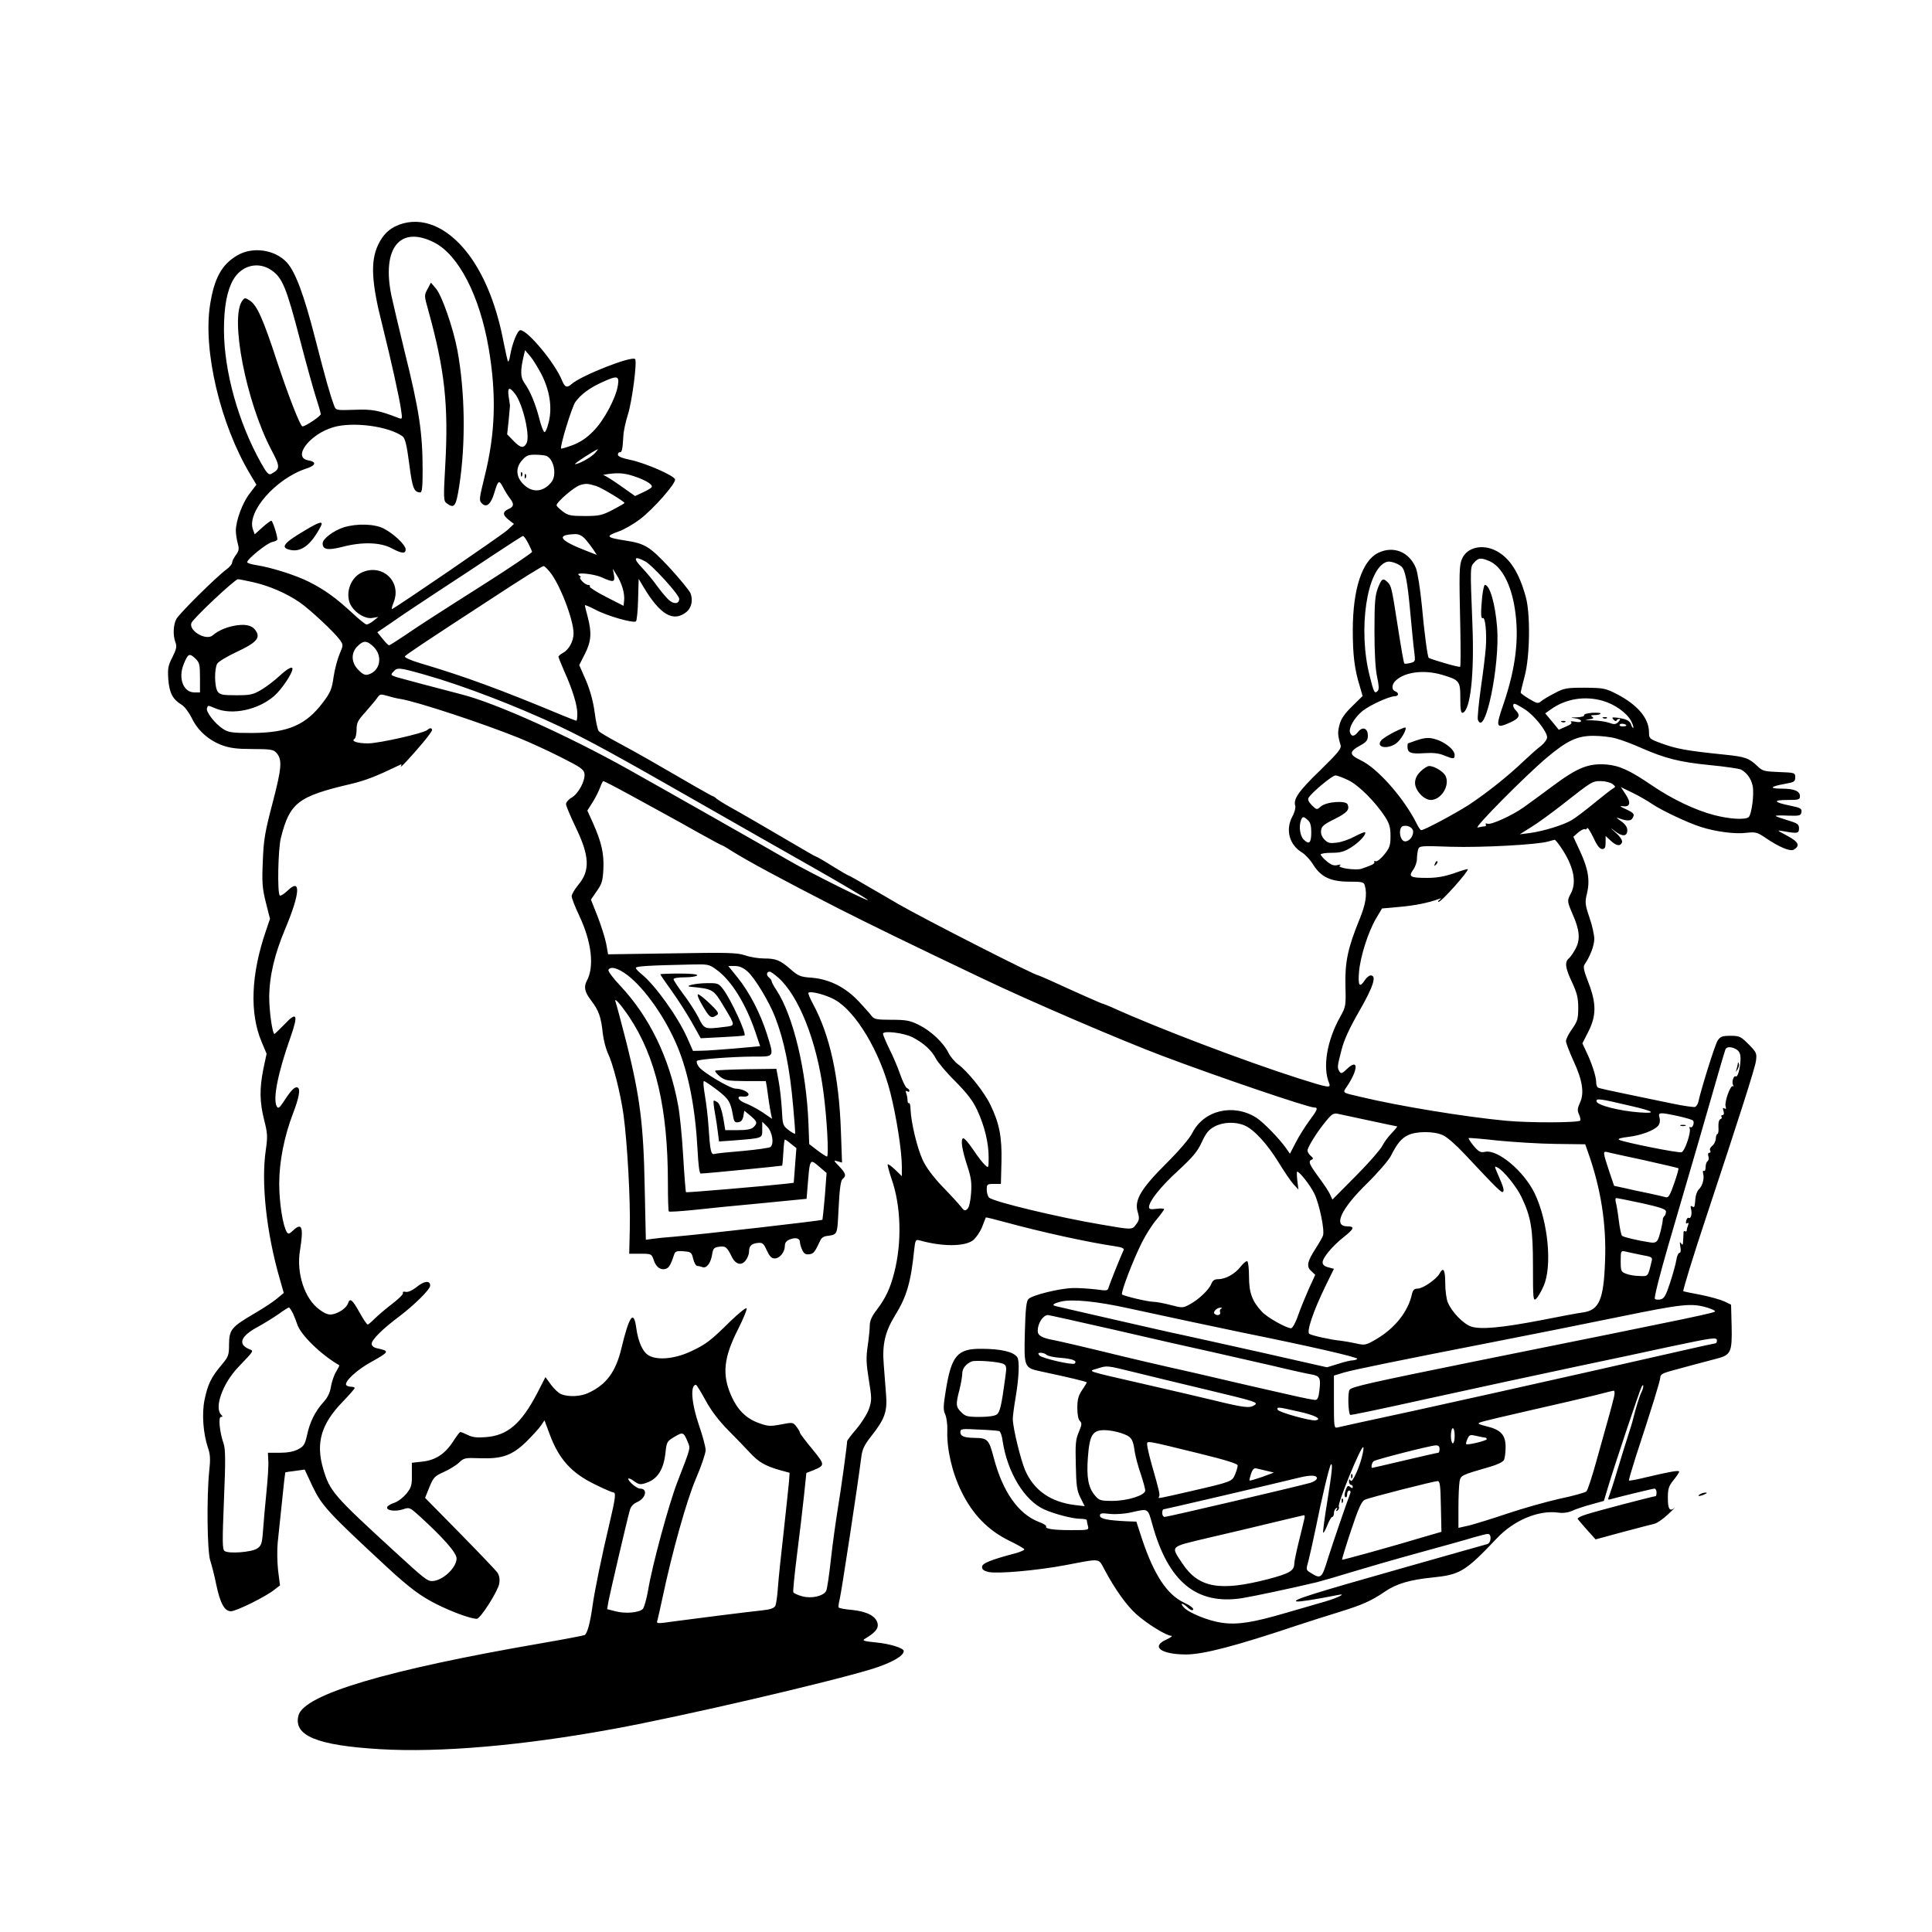 <?xml version="1.0" standalone="no"?>
<!DOCTYPE svg PUBLIC "-//W3C//DTD SVG 20010904//EN"
 "http://www.w3.org/TR/2001/REC-SVG-20010904/DTD/svg10.dtd">
<svg version="1.0" xmlns="http://www.w3.org/2000/svg"
 width="1024pt" height="1024pt" viewBox="0 0 1024 1024"
 preserveAspectRatio="xMidYMid meet">

<g transform="translate(0,1024) scale(0.1,-0.1)"
fill="#000000" stroke="none">
<path d="M2137 9056 c-64 -18 -105 -53 -134 -116 -40 -86 -34 -199 23 -422 48
-192 92 -392 100 -452 7 -46 6 -49 -12 -42 -106 41 -141 48 -236 44 -96 -3
-98 -3 -107 22 -21 56 -44 136 -101 358 -58 226 -103 348 -148 399 -62 70
-183 88 -265 39 -82 -48 -122 -121 -144 -264 -37 -242 55 -631 212 -894 l34
-57 -36 -47 c-38 -49 -73 -144 -73 -197 0 -18 5 -48 10 -67 8 -29 7 -39 -10
-62 -11 -15 -20 -33 -20 -41 0 -7 -14 -24 -31 -36 -55 -41 -250 -234 -265
-263 -16 -32 -18 -86 -4 -123 8 -21 5 -36 -16 -78 -23 -44 -26 -60 -22 -118 6
-72 23 -105 70 -134 16 -9 39 -40 54 -70 31 -66 89 -118 161 -145 42 -15 78
-20 162 -20 93 0 110 -3 125 -19 33 -36 30 -78 -19 -266 -41 -155 -48 -198
-52 -310 -5 -112 -3 -142 16 -218 l22 -87 -21 -62 c-80 -232 -88 -438 -23
-591 l26 -62 -17 -80 c-21 -105 -20 -175 4 -271 18 -70 19 -87 9 -158 -26
-173 3 -440 74 -685 l21 -74 -35 -29 c-18 -16 -73 -52 -121 -80 -121 -71 -133
-85 -134 -162 0 -59 -3 -67 -41 -112 -54 -64 -72 -102 -89 -184 -15 -74 -7
-180 19 -256 11 -31 13 -59 6 -120 -14 -137 -11 -423 5 -474 8 -25 23 -82 32
-128 21 -100 44 -142 78 -142 28 0 186 78 230 114 l30 23 -10 79 c-5 44 -6
111 -2 149 4 39 14 137 23 219 8 82 16 150 17 152 2 1 26 5 53 8 l50 7 41 -88
c50 -104 81 -138 394 -428 121 -112 182 -157 267 -199 82 -41 179 -76 210 -76
19 0 111 144 119 186 4 23 1 42 -9 58 -9 13 -99 107 -200 210 l-184 187 23 57
c21 51 27 58 76 80 29 13 65 35 81 50 26 25 32 26 112 23 117 -4 169 15 244
87 32 32 67 70 78 86 l19 28 27 -73 c49 -133 116 -207 243 -268 46 -23 89 -41
94 -41 16 0 12 -30 -19 -162 -42 -176 -80 -362 -91 -443 -12 -86 -27 -142 -41
-151 -6 -3 -110 -23 -232 -44 -818 -141 -1255 -271 -1285 -382 -28 -107 96
-159 432 -179 318 -19 757 19 1236 107 372 68 1148 249 1375 319 101 32 165
68 165 94 0 16 -74 39 -150 46 -62 6 -72 10 -56 19 56 33 74 56 67 83 -10 38
-57 62 -135 70 -37 3 -69 9 -71 13 -2 4 0 22 5 41 9 35 95 598 115 756 5 41
16 64 52 110 73 92 87 132 79 225 -3 43 -9 113 -12 156 -9 105 7 174 60 260
61 98 84 176 101 345 6 54 8 58 28 53 120 -34 238 -34 284 0 15 12 37 43 48
70 10 27 20 50 20 51 1 2 44 -9 96 -23 201 -55 444 -108 592 -130 30 -4 46
-11 43 -18 -19 -41 -75 -182 -80 -199 -5 -19 -9 -19 -68 -11 -35 4 -90 8 -123
7 -70 -2 -213 -37 -234 -58 -11 -11 -16 -53 -19 -175 -5 -188 -4 -190 86 -209
146 -31 242 -54 242 -58 0 -2 -11 -21 -25 -41 -19 -29 -25 -49 -25 -94 0 -35
5 -62 14 -70 11 -11 10 -20 -6 -58 -17 -39 -19 -64 -16 -175 2 -109 6 -137 25
-174 l22 -44 -52 6 c-128 16 -216 77 -263 183 -24 56 -66 226 -66 274 0 14 7
68 16 120 17 101 20 188 8 206 -19 29 -86 45 -191 45 -127 1 -158 -36 -188
-220 -14 -85 -14 -105 -3 -128 7 -16 12 -53 11 -83 -4 -98 25 -225 75 -326 59
-121 141 -205 253 -260 44 -21 80 -42 80 -46 1 -4 -18 -12 -41 -19 -140 -37
-183 -55 -183 -74 0 -14 10 -21 35 -27 51 -10 255 8 405 36 195 37 175 39 210
-25 55 -103 116 -188 167 -234 57 -51 160 -115 186 -115 9 0 -2 -9 -26 -20
-83 -37 -30 -78 101 -79 91 -1 264 44 592 154 55 18 154 50 220 70 129 40 173
60 245 109 61 42 133 63 253 75 146 15 173 31 340 207 90 96 221 151 325 137
26 -4 53 0 74 9 18 9 64 24 101 34 l68 19 21 70 c31 105 169 518 179 535 13
23 11 -7 -2 -31 -9 -18 -30 -85 -44 -143 -2 -11 -16 -54 -29 -95 -13 -42 -39
-123 -56 -181 -17 -58 -36 -115 -41 -128 -8 -20 -7 -23 8 -18 43 12 223 56
232 56 6 0 11 -9 11 -20 0 -11 -2 -20 -5 -20 -11 0 -321 -81 -368 -97 -26 -8
-47 -18 -45 -23 2 -4 24 -30 49 -58 l46 -51 144 39 c79 21 155 41 169 44 14 4
45 25 70 49 25 23 41 39 36 35 -26 -21 -36 -7 -36 51 0 50 4 64 30 96 17 21
30 41 30 45 0 9 -53 -1 -176 -30 -47 -12 -88 -19 -90 -17 -2 2 14 57 35 123
88 268 131 407 131 424 0 14 13 22 53 33 61 17 181 49 250 67 71 19 78 35 75
171 l-3 114 -35 17 c-19 9 -75 25 -125 35 -49 9 -91 18 -93 19 -4 3 51 183
123 399 172 519 257 784 262 822 5 41 3 45 -39 88 -42 42 -49 45 -96 45 -44 0
-54 -4 -68 -25 -14 -21 -85 -248 -102 -323 -2 -13 -11 -26 -18 -29 -7 -2 -59
5 -116 17 -57 12 -167 34 -246 51 -79 16 -148 31 -153 35 -5 3 -9 16 -9 29 0
30 -25 105 -53 162 l-20 43 31 61 c43 84 44 150 1 261 -25 64 -29 85 -20 97
27 38 51 99 51 134 0 21 -11 73 -26 115 -23 68 -24 81 -13 125 17 70 7 131
-35 222 l-37 80 26 23 c15 12 30 20 35 17 5 -3 10 0 12 6 2 6 17 -17 33 -50
19 -42 34 -61 47 -61 14 0 18 8 18 35 l0 34 26 -24 c31 -29 52 -32 61 -10 3
10 -8 29 -33 51 -32 29 -33 31 -5 9 40 -31 66 -29 66 5 0 16 -11 32 -35 49
-19 13 -26 20 -15 16 42 -16 67 -18 76 -4 15 23 11 29 -33 50 -33 15 -37 18
-16 16 38 -6 44 19 14 63 l-25 38 62 -30 c33 -16 80 -43 103 -59 50 -34 189
-100 259 -122 77 -25 183 -39 241 -31 47 5 57 3 96 -23 77 -53 137 -78 156
-66 34 21 25 41 -35 73 -58 31 -58 31 -18 24 73 -13 80 -11 80 16 0 21 -8 27
-59 42 -33 10 -62 20 -64 23 -3 3 26 4 64 2 63 -2 69 0 72 19 3 18 -5 23 -60
34 -88 18 -94 30 -15 30 60 0 67 2 67 20 0 27 -30 40 -96 40 -69 0 -63 11 14
25 51 9 57 12 57 35 0 24 -2 25 -85 28 -78 3 -88 5 -115 31 -45 43 -65 50
-172 61 -205 21 -261 31 -345 63 -55 20 -58 24 -58 55 0 75 -60 146 -172 204
-59 30 -69 32 -168 33 -96 0 -110 -2 -160 -29 -30 -15 -63 -35 -72 -43 -15
-13 -22 -12 -62 12 -25 15 -46 30 -46 34 0 4 9 43 21 87 28 105 31 329 6 420
-36 131 -86 208 -158 245 -73 37 -154 18 -180 -43 -15 -35 -16 -66 -9 -375 2
-106 2 -194 -1 -197 -4 -5 -159 40 -167 48 -6 7 -23 132 -36 277 -9 89 -22
173 -31 197 -35 87 -119 121 -200 82 -85 -41 -135 -191 -135 -411 0 -129 9
-206 37 -296 l15 -52 -55 -54 c-39 -38 -59 -66 -67 -97 -11 -41 -10 -57 5
-108 6 -19 -9 -38 -108 -135 -114 -110 -143 -152 -132 -188 3 -9 -3 -35 -15
-56 -38 -71 -17 -151 52 -192 17 -11 44 -40 59 -65 41 -65 93 -89 191 -89 69
0 77 -2 82 -21 13 -47 4 -100 -28 -178 -62 -151 -78 -227 -75 -352 3 -108 2
-112 -28 -166 -70 -125 -94 -267 -58 -352 10 -26 -4 -24 -161 26 -280 89 -752
268 -991 377 -24 10 -45 19 -48 19 -5 0 -149 64 -273 121 -35 16 -66 29 -68
29 -19 0 -611 302 -744 379 -41 24 -116 68 -167 97 -50 30 -94 54 -96 54 -3 0
-42 23 -86 50 -44 28 -83 50 -86 50 -2 0 -42 22 -87 49 -151 89 -322 188 -373
216 -27 15 -57 34 -66 41 -8 8 -18 14 -21 14 -4 0 -144 80 -333 190 -49 28
-128 72 -175 97 -47 25 -90 51 -96 57 -6 6 -16 51 -22 99 -8 59 -23 115 -46
170 l-36 82 30 59 c34 67 37 112 15 196 -8 30 -15 58 -15 62 0 3 24 -7 53 -22
62 -34 206 -75 218 -63 4 4 10 57 11 116 l3 109 25 -42 c89 -149 159 -190 229
-133 26 22 35 62 21 98 -6 15 -56 76 -111 136 -106 113 -130 128 -234 144
-103 16 -108 23 -34 49 28 10 78 39 111 64 70 53 190 189 186 211 -4 20 -159
88 -239 104 -43 9 -64 18 -64 27 0 8 5 14 10 13 11 -2 15 15 19 87 1 25 12 75
24 113 22 68 50 283 38 294 -18 18 -288 -88 -337 -133 -24 -21 -35 -17 -50 19
-36 91 -182 267 -221 267 -15 0 -43 -69 -54 -133 -3 -21 -9 -36 -11 -33 -3 2
-13 49 -24 103 -35 184 -94 335 -174 449 -105 147 -235 213 -358 180z m164
-101 c130 -66 241 -282 289 -560 42 -248 36 -452 -22 -683 -28 -115 -30 -125
-14 -140 24 -25 48 -5 66 56 20 67 25 70 46 30 9 -18 25 -44 35 -57 25 -32 24
-46 -6 -59 -32 -15 -32 -31 2 -58 l27 -21 -34 -32 c-28 -26 -585 -407 -612
-419 -4 -2 0 15 9 37 43 110 -63 207 -171 156 -63 -30 -90 -121 -53 -179 27
-40 76 -68 112 -61 l30 5 -25 -20 c-14 -11 -30 -20 -37 -20 -6 0 -41 28 -78
63 -85 78 -142 120 -227 163 -71 36 -202 77 -281 89 -26 4 -47 11 -47 15 0 17
105 101 132 107 15 3 28 9 28 14 0 22 -25 99 -32 99 -4 0 -26 -16 -48 -36
l-40 -36 -9 25 c-35 92 119 269 281 323 53 17 58 36 12 44 -87 15 8 140 134
176 103 30 292 5 366 -49 13 -10 22 -45 35 -146 17 -130 25 -150 59 -151 9 0
12 30 12 118 0 199 -18 318 -97 635 -29 120 -60 250 -68 288 -53 253 44 376
226 284z m-861 -148 c57 -40 78 -91 150 -367 32 -124 70 -260 84 -304 14 -43
26 -84 26 -91 0 -11 -81 -65 -97 -65 -11 0 -72 155 -134 342 -75 230 -107 300
-145 325 -25 16 -27 16 -40 -1 -66 -91 20 -533 153 -788 49 -92 49 -103 2
-129 -15 -8 -24 1 -56 58 -120 215 -195 483 -196 703 0 124 16 209 49 267 45
78 134 99 204 50z m1430 -551 c44 -87 57 -174 39 -251 -8 -33 -18 -58 -24 -55
-5 3 -18 35 -27 73 -20 77 -48 145 -79 188 -21 30 -22 65 -2 148 l6 25 28 -33
c15 -18 41 -61 59 -95z m405 -58 c-10 -67 -74 -187 -130 -243 -35 -36 -68 -58
-109 -74 -32 -12 -60 -20 -62 -19 -8 9 57 222 76 248 29 40 75 74 141 104 81
37 92 35 84 -16z m-546 -44 c42 -54 82 -224 62 -263 -16 -29 -32 -26 -70 13
l-33 34 8 74 c4 40 7 75 7 78 0 3 -3 24 -7 48 -7 49 3 54 33 16z m425 -315
c-21 -23 -85 -59 -106 -59 -10 0 105 75 121 79 2 1 -4 -8 -15 -20z m-259 -15
c41 -16 58 -103 27 -140 -41 -51 -97 -57 -142 -16 -44 39 -50 89 -15 130 23
27 34 32 70 32 24 0 51 -3 60 -6z m485 -115 c49 -18 81 -39 74 -51 -4 -6 -25
-18 -47 -28 l-41 -19 -78 55 c-42 30 -83 55 -90 56 -7 0 10 4 37 7 52 6 86 2
145 -20z m-220 -45 c25 -7 150 -82 150 -90 0 -2 -28 -18 -62 -36 -56 -29 -72
-33 -148 -33 -75 0 -89 3 -117 24 -18 14 -33 28 -33 33 0 17 95 99 125 107 30
9 39 9 85 -5z m-58 -281 c14 -16 33 -41 43 -56 l18 -28 -49 19 c-148 57 -171
87 -68 91 21 1 38 -7 56 -26z m-302 -23 c11 -21 20 -42 20 -45 0 -5 -121 -87
-260 -175 -252 -160 -342 -218 -413 -267 -43 -29 -81 -53 -85 -53 -4 0 -19 15
-34 34 l-28 35 78 53 c42 30 149 101 237 159 88 57 225 148 305 201 80 53 148
97 152 97 4 1 17 -17 28 -39z m619 -95 c37 -19 181 -177 181 -199 0 -28 -29
-30 -56 -5 -14 13 -42 47 -62 74 -19 28 -56 71 -81 98 -47 49 -40 63 18 32z
m4475 1 c64 -27 115 -122 135 -253 24 -154 5 -312 -59 -501 -44 -128 -42 -135
33 -102 49 22 57 38 32 64 -16 16 -20 36 -7 36 4 0 28 -13 53 -29 50 -31 119
-118 119 -149 0 -11 -15 -31 -32 -45 -18 -13 -59 -50 -91 -80 -81 -78 -198
-171 -292 -233 -77 -49 -236 -134 -252 -134 -5 0 -16 17 -26 38 -67 133 -207
292 -296 333 -61 29 -61 45 -3 77 35 19 42 29 42 53 0 39 -27 50 -51 21 -20
-26 -35 -28 -43 -6 -10 25 23 81 66 116 41 32 140 77 171 78 21 0 23 18 2 26
-21 8 -19 38 4 58 49 45 149 57 242 30 95 -28 99 -33 99 -125 0 -60 3 -80 13
-77 41 14 62 206 51 473 -12 303 -12 300 10 324 22 25 35 26 80 7z m-467 -28
c21 -17 33 -80 48 -246 8 -86 17 -180 21 -208 6 -50 6 -51 -21 -58 -15 -4 -30
-5 -32 -2 -3 3 -18 89 -34 193 -33 211 -34 217 -55 238 -24 23 -31 19 -51 -32
-15 -40 -18 -77 -18 -228 0 -117 5 -202 14 -243 10 -47 11 -66 3 -74 -16 -16
-20 -11 -42 78 -64 248 -15 572 90 606 16 6 57 -7 77 -24z m-4513 -29 c52 -62
126 -253 126 -326 0 -42 -25 -87 -57 -104 -13 -7 -23 -16 -23 -20 0 -4 14 -37
30 -75 44 -97 70 -182 70 -226 0 -21 -2 -38 -5 -38 -3 0 -33 12 -68 26 -336
140 -521 208 -760 279 -51 15 -85 31 -81 36 5 9 115 82 456 304 158 104 272
175 280 175 3 0 18 -14 32 -31z m386 -86 c7 -21 10 -51 8 -66 l-3 -28 -92 47
c-51 26 -90 51 -87 55 3 5 -1 9 -9 9 -8 0 -22 9 -32 20 -10 11 -14 20 -9 20 5
0 2 5 -6 10 -29 19 74 10 119 -10 62 -28 72 -27 65 13 l-6 32 20 -32 c12 -17
26 -49 32 -70z m-1957 31 c84 -19 176 -59 243 -105 55 -37 186 -160 215 -200
19 -27 19 -28 -1 -75 -11 -26 -26 -81 -32 -122 -9 -65 -17 -83 -57 -136 -90
-119 -185 -160 -376 -161 -105 0 -124 3 -152 21 -43 27 -93 92 -86 110 6 17 3
17 46 -1 89 -37 227 -7 311 67 38 33 96 119 96 143 0 16 -28 0 -69 -38 -26
-24 -69 -57 -96 -73 -44 -26 -59 -29 -133 -29 -71 0 -86 3 -98 19 -17 23 -19
118 -3 148 6 11 53 39 104 63 99 46 123 71 105 105 -17 32 -48 43 -103 36 -51
-7 -99 -27 -129 -53 -34 -31 -127 22 -114 64 7 23 231 233 247 233 6 0 42 -7
82 -16z m638 -343 c49 -49 34 -128 -29 -146 -17 -5 -30 1 -52 24 -39 38 -41
91 -5 126 32 32 50 31 86 -4z m-944 -63 c20 -19 23 -31 23 -100 l0 -78 -29 0
c-60 0 -88 76 -57 151 23 56 30 59 63 27z m1218 -85 c201 -57 484 -166 709
-272 158 -75 302 -154 741 -405 193 -110 466 -266 608 -346 141 -80 269 -156
285 -168 30 -25 -304 142 -413 205 -101 59 -695 396 -856 486 -322 180 -705
352 -884 397 -127 33 -316 83 -343 91 -32 11 -33 12 -16 30 20 22 28 22 169
-18z m-195 -113 c19 -6 49 -13 65 -15 92 -16 434 -129 625 -206 52 -21 151
-66 220 -101 109 -55 125 -66 128 -90 4 -37 -33 -106 -69 -126 -16 -9 -29 -25
-29 -34 0 -9 23 -63 50 -120 75 -154 79 -232 15 -308 -19 -23 -35 -50 -35 -60
0 -10 18 -57 41 -105 65 -139 80 -269 39 -344 -17 -33 -11 -59 24 -105 40 -52
52 -87 61 -174 4 -34 16 -80 26 -102 28 -58 67 -210 84 -330 20 -149 37 -452
33 -605 l-3 -130 59 0 c58 0 60 -1 71 -34 12 -37 37 -55 64 -46 17 5 27 23 45
78 5 14 14 18 48 15 40 -3 44 -5 52 -40 5 -21 15 -38 22 -38 7 0 19 -3 27 -6
22 -8 43 20 51 64 5 35 10 40 37 44 34 5 42 -1 67 -52 21 -43 53 -51 76 -18 9
12 16 32 16 43 0 31 12 43 45 47 27 3 32 -2 49 -39 15 -32 25 -43 42 -43 27 0
54 34 54 67 0 16 8 27 27 34 31 12 53 6 53 -15 0 -8 5 -27 12 -41 9 -20 18
-25 37 -23 24 3 30 11 61 78 4 8 16 16 26 18 66 10 61 -1 69 152 5 100 11 143
21 151 21 17 17 30 -18 67 -31 32 -31 34 -9 27 l24 -7 -6 168 c-10 288 -59
509 -148 673 -16 30 -27 56 -24 59 11 11 95 -11 142 -38 111 -64 237 -275 292
-491 32 -126 61 -310 61 -391 l0 -52 -35 34 c-19 18 -37 31 -40 29 -2 -3 7
-37 20 -76 51 -144 56 -337 15 -497 -22 -86 -45 -135 -94 -200 -25 -32 -36
-57 -36 -81 0 -19 -5 -68 -11 -109 -9 -62 -8 -93 6 -179 16 -98 16 -109 1
-154 -9 -26 -39 -74 -66 -106 -28 -32 -50 -62 -50 -66 0 -20 -33 -261 -50
-361 -10 -63 -27 -182 -36 -265 -9 -82 -20 -158 -25 -167 -15 -28 -77 -42
-126 -29 -23 6 -45 16 -48 21 -3 4 6 93 19 197 13 103 30 244 37 312 l13 124
36 14 c64 27 64 28 -5 113 -36 43 -65 82 -65 86 0 5 -9 20 -19 33 -18 23 -20
23 -82 11 -59 -11 -69 -10 -121 9 -66 25 -110 70 -143 145 -49 112 -39 202 38
353 28 56 48 105 44 109 -4 4 -42 -27 -85 -68 -106 -105 -130 -123 -209 -160
-82 -39 -173 -49 -221 -24 -34 17 -59 70 -70 150 -13 95 -37 62 -78 -109 -30
-126 -80 -194 -176 -238 -40 -19 -103 -22 -142 -7 -14 5 -39 28 -55 50 l-30
41 -42 -82 c-86 -165 -158 -227 -273 -236 -47 -4 -72 -1 -96 11 -18 9 -36 16
-40 16 -4 0 -21 -23 -39 -51 -43 -66 -94 -99 -164 -106 l-54 -6 0 -63 c1 -56
-3 -68 -29 -101 -17 -20 -45 -42 -64 -48 -19 -6 -36 -17 -38 -23 -6 -18 43
-25 83 -12 35 12 37 11 88 -35 128 -117 197 -195 197 -225 0 -50 -76 -120
-131 -120 -24 0 -43 15 -189 149 -335 307 -351 326 -387 446 -40 137 -11 237
102 354 36 37 65 71 65 74 0 4 -9 7 -19 7 -11 0 -22 4 -26 9 -11 18 58 82 132
122 98 55 100 58 31 73 -18 4 -28 13 -28 24 0 21 59 80 148 146 80 61 162 142
162 162 0 28 -30 26 -70 -6 -25 -20 -48 -30 -60 -27 -11 3 -17 0 -14 -7 2 -6
-25 -32 -59 -58 -34 -26 -75 -61 -92 -78 -16 -16 -32 -30 -36 -30 -5 0 -24 29
-44 65 -38 68 -50 77 -60 48 -7 -24 -47 -52 -82 -59 -21 -4 -39 2 -71 26 -77
56 -122 192 -102 312 20 125 11 151 -37 106 -20 -19 -25 -20 -33 -8 -21 34
-40 155 -40 257 0 117 27 252 74 374 30 78 39 126 25 134 -14 9 -34 -10 -71
-67 -27 -41 -33 -46 -41 -32 -22 39 7 181 73 367 42 120 34 138 -31 69 -28
-28 -52 -52 -54 -52 -11 0 -28 119 -28 195 1 113 28 227 86 365 78 186 83 269
12 200 -19 -18 -38 -30 -42 -26 -14 13 -9 248 6 306 47 185 90 219 367 284 84
20 135 40 268 104 5 3 5 -2 1 -9 -10 -18 54 50 116 124 27 32 49 62 49 68 0
12 -13 12 -25 0 -18 -17 -257 -71 -314 -71 -58 0 -92 12 -72 24 6 4 11 26 11
49 0 36 7 49 46 92 24 28 52 60 61 73 18 25 17 25 63 12z m6437 -25 c62 -18
127 -65 148 -106 9 -17 14 -33 12 -36 -3 -2 -8 4 -11 15 -7 22 -25 31 -74 38
-28 3 -31 2 -20 -10 7 -8 15 -10 16 -5 2 5 9 9 15 9 6 0 4 -7 -5 -16 -14 -14
-22 -15 -49 -5 -17 6 -57 12 -88 13 -39 1 -46 2 -22 5 26 3 31 7 20 14 -10 6
-7 9 13 9 15 0 29 3 31 8 3 4 -17 5 -44 4 -27 -2 -46 -8 -43 -13 3 -5 -14 -10
-38 -11 -37 -1 -38 -2 -10 -5 17 -2 32 -9 32 -14 0 -7 -13 -8 -32 -4 -18 3
-28 3 -21 -2 7 -5 -2 -14 -27 -24 l-38 -17 -36 44 -36 43 31 22 c79 56 180 72
276 44z m123 -131 c0 -2 -9 -4 -21 -4 -11 0 -18 4 -14 10 5 8 35 3 35 -6z
m-55 -68 c28 -7 86 -29 131 -49 130 -57 205 -76 365 -92 83 -8 158 -19 167
-24 30 -16 53 -48 61 -84 10 -42 -5 -158 -22 -169 -22 -14 -102 -9 -182 12
-97 25 -220 83 -326 155 -119 81 -174 107 -245 113 -94 7 -152 -16 -280 -111
-61 -45 -131 -97 -157 -115 -63 -45 -174 -95 -193 -88 -8 3 -12 2 -9 -4 3 -6
0 -10 -7 -10 -7 0 -23 -3 -36 -6 -26 -7 250 272 366 370 107 90 161 116 247
116 39 0 93 -6 120 -14z m-1417 -222 c55 -27 143 -116 193 -193 23 -36 29 -56
29 -102 0 -49 -4 -62 -32 -97 -18 -23 -39 -39 -46 -37 -7 3 -11 1 -8 -4 5 -8
-13 -17 -69 -36 -29 -9 -130 5 -114 17 9 6 5 7 -12 3 -19 -5 -34 1 -57 20 -18
15 -32 31 -32 36 0 5 26 9 58 9 47 0 67 6 104 29 44 28 82 70 73 80 -3 2 -27
-8 -54 -22 -27 -15 -69 -30 -94 -33 -37 -5 -48 -3 -66 15 -15 15 -21 32 -19
49 2 22 15 33 70 60 68 34 82 50 71 78 -9 23 -114 15 -143 -11 -20 -18 -21
-18 -47 7 -17 18 -23 30 -17 40 18 29 125 118 142 118 10 0 41 -12 70 -26z
m-3813 -75 c72 -39 157 -86 190 -104 33 -18 113 -62 178 -99 65 -36 120 -66
123 -66 2 0 23 -11 45 -26 96 -60 267 -152 569 -307 168 -85 372 -185 765
-372 248 -119 737 -329 955 -411 294 -111 773 -274 806 -274 22 0 17 -12 -27
-71 -22 -30 -54 -81 -71 -114 l-31 -60 -21 30 c-37 52 -120 137 -157 161 -122
77 -278 40 -339 -80 -15 -30 -69 -93 -136 -160 -136 -135 -173 -197 -154 -259
10 -35 9 -43 -8 -66 -22 -30 -19 -30 -187 -1 -226 38 -566 120 -592 142 -7 6
-13 25 -13 42 0 29 2 31 37 31 l38 0 3 117 c3 132 -11 204 -59 303 -32 67
-120 177 -171 214 -18 13 -41 41 -51 61 -25 52 -92 116 -157 148 -47 23 -67
27 -145 27 -78 0 -92 3 -105 20 -8 11 -39 46 -69 78 -71 75 -155 117 -248 125
-61 4 -72 9 -113 45 -55 48 -77 57 -141 57 -28 0 -73 7 -101 17 -44 14 -91 15
-388 10 l-337 -5 -10 56 c-6 31 -27 97 -46 146 l-35 88 31 45 c27 38 32 55 35
117 4 82 -10 143 -56 246 l-29 64 28 44 c16 25 33 60 40 79 6 18 14 33 17 33
4 0 66 -32 137 -71z m5211 56 c18 -14 18 -16 2 -25 -10 -6 -55 -41 -100 -78
-46 -38 -99 -78 -118 -89 -44 -26 -148 -58 -220 -68 l-55 -7 62 39 c34 21 107
74 163 118 158 124 159 125 205 125 22 0 50 -7 61 -15z m-1614 -192 c13 -11
18 -30 18 -64 0 -56 -11 -68 -40 -39 -20 20 -27 71 -14 104 8 20 13 20 36 -1z
m558 -61 c0 -28 -24 -55 -46 -51 -27 6 -33 75 -7 81 26 6 53 -10 53 -30z m781
-80 c68 -98 88 -186 55 -247 -21 -39 -20 -42 9 -110 37 -83 42 -133 17 -181
-11 -22 -28 -46 -36 -53 -24 -20 -20 -51 16 -127 26 -56 33 -82 33 -135 0 -59
-4 -72 -32 -112 -18 -25 -33 -54 -33 -65 0 -10 18 -57 39 -103 49 -105 59
-173 35 -224 -13 -29 -15 -41 -5 -61 6 -14 9 -29 7 -33 -8 -12 -270 -13 -396
-1 -212 20 -563 77 -767 126 -103 24 -98 20 -73 57 60 90 60 149 0 92 -26 -25
-32 -27 -40 -15 -13 21 -13 26 10 114 13 53 42 116 95 208 74 129 93 188 60
188 -8 0 -22 -11 -31 -25 -28 -43 -37 -30 -31 43 7 83 49 214 91 285 l31 52
90 8 c82 7 157 22 210 42 16 5 17 5 5 -4 -8 -6 -10 -11 -5 -11 15 0 155 157
155 173 0 3 -33 -7 -72 -21 -53 -18 -93 -25 -144 -25 -90 0 -100 6 -74 43 11
15 20 41 20 57 0 15 3 38 6 49 6 21 9 22 173 16 164 -5 461 11 517 28 16 4 31
9 34 9 3 0 17 -16 31 -37z m-4473 -652 c78 -56 155 -180 206 -331 l25 -74
-132 -12 c-73 -6 -153 -12 -178 -12 l-46 -1 -30 68 c-50 113 -172 283 -244
340 -16 13 -29 27 -29 32 0 9 66 13 296 18 87 2 93 1 132 -28z m164 -9 c38
-33 115 -161 146 -241 49 -127 78 -270 96 -475 7 -77 12 -142 10 -144 -2 -2
-18 7 -35 20 -30 23 -31 28 -35 109 -3 47 -10 114 -17 150 l-12 65 -159 -2
c-88 -2 -162 -5 -165 -8 -3 -3 8 -17 24 -30 28 -22 39 -24 137 -25 l107 0 6
-35 c3 -19 7 -52 10 -72 3 -21 8 -50 11 -65 l6 -28 -51 35 c-28 18 -67 39 -86
46 -44 16 -56 42 -18 37 15 -2 28 2 30 9 5 14 -36 33 -68 33 -29 0 -177 88
-196 117 -9 13 -13 26 -9 30 9 9 182 22 299 23 114 0 111 -6 71 122 -34 107
-92 219 -154 296 l-50 62 35 0 c24 0 44 -9 67 -29z m-637 -19 c92 -70 202
-226 266 -380 59 -143 94 -324 106 -544 4 -82 10 -128 17 -128 26 0 429 40
432 42 1 2 4 34 6 71 2 37 5 67 8 67 3 0 18 -10 33 -23 l28 -22 -7 -92 -7 -92
-41 -5 c-105 -12 -527 -48 -530 -45 -2 2 -9 88 -15 192 -6 103 -18 224 -27
270 -46 251 -153 470 -309 635 -37 39 -64 76 -60 82 12 20 51 9 100 -28z m799
-13 c109 -95 205 -337 240 -605 19 -139 30 -344 19 -344 -4 0 -27 15 -51 33
l-43 33 -4 109 c-11 282 -81 572 -169 706 -14 21 -26 43 -26 48 0 5 -7 14 -15
21 -15 12 -12 30 5 30 5 0 25 -14 44 -31z m-789 -209 c141 -212 205 -485 205
-880 0 -81 2 -149 5 -151 2 -3 62 1 132 8 70 8 234 24 363 36 l235 23 2 24
c17 205 10 192 76 137 l28 -24 -9 -122 c-6 -67 -12 -124 -13 -126 -6 -5 -635
-77 -789 -90 -41 -3 -91 -8 -111 -11 l-36 -5 -6 278 c-6 331 -25 481 -97 768
-27 105 -52 199 -56 210 -14 36 20 0 71 -75z m1502 -108 c58 -30 101 -69 123
-112 11 -21 57 -76 103 -121 62 -63 92 -101 116 -152 39 -84 61 -173 61 -251
0 -57 -1 -58 -18 -42 -11 9 -39 45 -63 81 -24 36 -48 64 -54 62 -15 -5 -6 -62
22 -147 20 -61 24 -88 20 -143 -3 -42 -10 -75 -19 -84 -14 -13 -18 -11 -37 14
-12 15 -56 63 -98 106 -49 52 -85 100 -103 140 -29 63 -61 196 -64 267 0 21
-4 36 -8 33 -5 -2 -8 5 -8 16 0 10 -3 27 -7 37 -4 12 -3 15 5 10 7 -4 12 -3
12 2 0 6 -6 12 -13 15 -7 2 -23 36 -36 73 -13 38 -39 99 -58 136 -18 37 -33
73 -33 79 0 18 110 5 157 -19z m4369 -66 c15 -11 20 -25 19 -53 -2 -49 -15
-94 -25 -88 -12 7 -23 -32 -14 -47 4 -7 3 -10 -1 -5 -12 10 -46 -83 -39 -107
4 -13 2 -16 -6 -11 -9 5 -10 2 -5 -14 4 -13 2 -21 -5 -21 -6 0 -9 -4 -6 -9 4
-5 1 -11 -6 -13 -7 -3 -11 -19 -10 -41 2 -20 -1 -37 -5 -37 -4 0 -9 -12 -9
-26 -1 -14 -10 -31 -20 -38 -9 -7 -14 -18 -10 -24 4 -7 2 -12 -4 -12 -7 0 -9
-8 -5 -19 3 -11 1 -22 -5 -26 -5 -3 -10 -17 -10 -31 0 -14 -4 -23 -9 -20 -5 4
-7 -3 -4 -14 7 -26 -3 -65 -23 -84 -9 -9 -17 -31 -18 -49 -4 -47 -5 -49 -18
-41 -8 5 -9 0 -5 -15 6 -26 -1 -53 -13 -46 -4 3 -10 -4 -13 -15 -3 -13 -1 -18
6 -13 7 4 8 0 4 -11 -4 -10 -7 -22 -7 -27 0 -6 -4 -8 -9 -5 -5 3 -9 0 -8 -7 0
-6 -1 -25 -2 -42 -1 -23 -3 -27 -11 -15 -7 11 -8 6 -4 -17 4 -21 2 -33 -4 -33
-6 0 -14 -17 -17 -37 -3 -21 -18 -75 -33 -121 -22 -67 -31 -84 -50 -89 -13 -3
-27 -2 -31 3 -5 5 27 131 70 279 119 405 223 765 263 905 20 69 38 131 41 138
6 16 36 15 61 -2z m-5405 -213 c62 -48 71 -63 84 -136 5 -32 10 -38 28 -35 15
2 23 12 27 32 l5 29 33 -27 c36 -31 38 -38 16 -60 -11 -11 -35 -16 -83 -16
l-67 0 -11 67 c-8 42 -19 72 -29 80 -10 7 -19 11 -21 9 -3 -2 0 -30 6 -63 6
-32 13 -79 16 -106 l6 -47 72 5 c163 13 157 11 157 58 l0 42 26 -26 c27 -27
38 -90 18 -108 -5 -5 -70 -14 -144 -21 -74 -6 -143 -13 -152 -16 -20 -6 -24
13 -33 149 -3 48 -12 121 -19 162 -7 41 -10 75 -5 75 4 0 36 -21 70 -47z
m4844 -85 c122 -28 139 -41 45 -34 -108 8 -224 38 -228 58 -3 18 13 16 183
-24z m-1388 -77 c79 -17 145 -31 148 -31 3 0 -10 -16 -29 -36 -19 -19 -41 -50
-50 -68 -9 -18 -71 -90 -140 -159 l-124 -125 -12 26 c-6 15 -34 57 -61 93 -51
70 -57 84 -36 93 9 3 7 9 -5 19 -10 8 -18 21 -18 29 0 17 50 98 98 156 29 36
40 43 61 39 14 -3 90 -19 168 -36z m1635 24 c40 -9 76 -19 81 -24 10 -10 -2
-43 -14 -35 -5 3 -6 -1 -3 -9 7 -20 -26 -118 -43 -124 -15 -6 -308 53 -332 66
-8 5 11 11 48 15 68 8 139 34 160 60 8 9 11 26 7 41 -8 30 -4 31 96 10z
m-2296 -50 c50 -21 121 -98 182 -198 29 -47 64 -99 78 -114 l26 -28 -6 48 c-3
26 -3 47 -1 47 13 0 68 -70 91 -116 27 -55 56 -196 46 -223 -3 -9 -20 -39 -38
-67 -46 -71 -51 -97 -24 -121 l21 -20 -34 -74 c-18 -41 -44 -104 -57 -141 -13
-39 -30 -68 -37 -68 -25 0 -128 58 -154 87 -52 55 -69 101 -69 185 0 42 -4 79
-9 83 -5 3 -21 -10 -36 -29 -29 -38 -79 -66 -119 -66 -19 0 -29 -7 -36 -25
-12 -31 -68 -84 -115 -109 -35 -19 -39 -19 -100 -3 -35 9 -75 17 -90 17 -30 0
-156 30 -168 39 -8 8 57 180 106 277 19 38 53 92 76 119 23 27 41 53 41 56 0
4 -18 5 -40 2 -31 -4 -40 -2 -40 9 0 31 61 108 154 193 79 73 103 102 126 152
22 48 37 66 67 82 45 24 110 27 159 6z m1052 -52 c21 -9 71 -53 112 -97 178
-190 199 -210 206 -203 8 8 3 24 -30 100 -16 37 -16 38 3 28 32 -18 99 -101
125 -155 51 -108 61 -167 61 -368 0 -173 1 -185 17 -172 9 9 27 39 39 67 47
104 25 340 -46 490 -57 119 -197 237 -265 222 -23 -5 -32 0 -59 31 -17 21 -29
40 -27 42 2 2 71 -4 152 -13 82 -8 220 -17 307 -18 l159 -2 14 -40 c69 -193
99 -384 91 -580 -7 -203 -31 -259 -116 -271 -25 -3 -125 -22 -221 -41 -208
-40 -322 -51 -373 -34 -41 14 -102 77 -123 127 -8 18 -14 65 -14 104 0 70 -10
87 -30 50 -16 -30 -89 -80 -116 -80 -18 0 -25 -7 -30 -27 -20 -94 -89 -181
-188 -240 -58 -34 -62 -34 -111 -23 -27 6 -63 12 -80 14 -47 4 -151 27 -165
36 -17 10 21 122 86 255 l44 90 -30 8 c-20 5 -30 14 -30 26 0 25 53 88 113
135 54 43 59 56 18 56 -76 0 -35 91 104 227 58 57 114 122 126 145 34 67 56
94 91 111 44 22 140 22 186 0z m1065 -132 c98 -22 180 -41 183 -43 2 -3 -8
-39 -23 -81 -20 -59 -30 -76 -42 -73 -9 3 -50 12 -91 21 -41 8 -100 21 -130
28 l-55 12 -27 80 c-32 97 -33 104 -10 99 9 -3 97 -22 195 -43z m-11 -228 c98
-22 128 -32 128 -44 0 -9 -3 -19 -7 -23 -5 -4 -8 -11 -9 -14 -3 -35 -19 -100
-28 -114 -8 -14 -19 -17 -46 -12 -60 9 -135 27 -143 34 -4 4 -12 40 -17 81 -5
41 -12 84 -16 97 -3 12 -2 22 2 22 5 0 66 -12 136 -27z m-5 -274 c61 -11 63
-12 56 -38 -19 -79 -17 -76 -64 -74 -24 0 -56 6 -71 12 -26 10 -28 15 -28 67
0 53 1 56 23 51 12 -3 50 -11 84 -18z m-2717 -283 c202 -44 456 -98 610 -130
342 -69 609 -130 604 -138 -3 -4 -14 -8 -24 -8 -10 0 -45 -8 -78 -19 l-59 -18
-349 79 c-192 43 -383 85 -424 94 -41 8 -201 45 -355 80 -154 35 -291 67 -304
70 -29 6 -22 14 21 25 59 15 190 2 358 -35z m3070 3 c22 -7 40 -15 40 -19 0
-8 -53 -20 -1270 -265 -561 -114 -655 -135 -667 -151 -10 -14 -8 -120 3 -133
3 -3 127 23 454 95 213 47 511 111 760 164 157 33 366 77 465 99 246 52 265
55 265 36 0 -8 -3 -15 -8 -15 -4 0 -86 -18 -182 -40 -600 -137 -1448 -326
-1705 -380 -55 -12 -108 -24 -117 -26 -17 -5 -18 6 -18 135 l0 140 52 16 c55
16 291 64 813 166 176 34 469 93 650 130 337 69 380 73 465 48z m-7497 -31 c8
-18 18 -43 22 -56 16 -55 127 -163 223 -218 2 -1 -6 -17 -17 -35 -11 -18 -23
-54 -27 -79 -5 -31 -17 -57 -40 -82 -44 -49 -72 -105 -87 -176 -11 -49 -18
-59 -48 -74 -21 -12 -57 -18 -97 -18 l-62 0 2 -42 c2 -24 -3 -99 -10 -168 -7
-69 -15 -160 -18 -203 -5 -69 -9 -80 -32 -95 -29 -19 -149 -28 -171 -13 -13 8
-13 47 -4 272 9 209 8 269 -2 298 -21 60 -29 141 -14 141 10 0 10 3 1 12 -37
37 7 163 89 250 91 96 85 86 56 99 -58 26 -39 69 49 116 33 18 81 48 109 67
27 20 53 36 56 36 4 0 13 -15 22 -32z m4920 26 c-7 -3 -9 -12 -6 -20 5 -14
-18 -20 -30 -7 -10 9 13 33 32 32 9 0 11 -3 4 -5z m-559 -114 c193 -45 423
-97 511 -116 88 -20 234 -53 325 -74 91 -22 182 -42 202 -45 44 -8 49 -19 41
-85 -4 -37 -10 -50 -22 -50 -9 0 -66 11 -126 25 -61 14 -128 29 -150 34 -22 5
-83 19 -135 31 -212 50 -250 58 -365 84 -66 15 -174 40 -240 56 -204 50 -339
81 -365 86 -67 12 -90 25 -90 50 0 40 28 83 54 84 5 0 167 -36 360 -80z m-367
-131 c6 -6 41 -14 77 -16 62 -5 87 -16 72 -30 -10 -10 -175 28 -187 43 -9 11
-7 14 8 14 10 0 24 -5 30 -11z m-229 -48 c17 -9 18 -16 10 -73 -20 -148 -28
-183 -45 -195 -10 -8 -47 -13 -90 -13 -65 0 -77 3 -98 25 -29 28 -30 41 -10
118 8 32 15 71 15 86 0 27 19 52 50 65 21 8 145 -1 168 -13z m698 -45 c76 -19
255 -62 397 -96 242 -58 257 -63 237 -77 -26 -18 -53 -15 -225 27 -66 16 -230
54 -365 85 -310 71 -295 66 -245 81 55 17 46 18 201 -20z m-2276 -149 c30 -55
70 -107 120 -158 41 -41 92 -94 114 -118 45 -49 80 -70 156 -92 l55 -15 -3
-45 c-2 -24 -15 -143 -28 -264 -14 -121 -28 -256 -31 -300 -3 -44 -9 -88 -14
-97 -6 -11 -27 -19 -66 -23 -86 -9 -354 -43 -466 -58 -99 -14 -99 -14 -92 7 3
12 15 64 26 116 52 246 129 520 178 634 28 65 51 133 51 150 0 17 -16 76 -35
131 -40 116 -48 216 -16 215 3 0 26 -37 51 -83z m4815 21 c-4 -18 -16 -64 -27
-103 -11 -38 -40 -142 -64 -229 -24 -88 -49 -165 -56 -171 -7 -6 -71 -24 -143
-39 -71 -16 -195 -51 -275 -78 -80 -27 -171 -55 -202 -63 l-58 -13 0 108 c0
59 3 121 6 138 7 33 7 33 162 78 36 10 67 25 73 35 5 10 9 41 9 69 0 65 -25
92 -100 110 -44 11 -51 15 -35 21 11 5 133 34 270 65 138 31 291 67 340 79 50
13 94 24 98 24 5 1 6 -14 2 -31z m-1675 -79 c89 -19 131 -41 92 -47 -27 -4
-195 43 -200 56 -5 16 -2 16 108 -9z m-1584 -104 c6 -2 15 -25 18 -52 25 -167
116 -317 222 -364 54 -24 150 -49 191 -49 18 0 33 -3 33 -7 0 -5 3 -18 6 -30
6 -23 5 -23 -87 -23 -98 0 -142 7 -134 20 2 4 -15 15 -40 24 -108 42 -191 160
-238 340 -26 98 -32 104 -104 105 -54 1 -73 9 -73 31 0 17 8 18 98 13 53 -2
102 -6 108 -8z m2414 -25 c0 -22 -4 -40 -10 -40 -5 0 -10 18 -10 40 0 22 5 40
10 40 6 0 10 -18 10 -40z m-1767 14 c53 -18 62 -29 71 -97 4 -26 18 -79 32
-119 13 -39 24 -79 24 -88 0 -25 -93 -55 -173 -55 -63 0 -71 2 -93 28 -36 42
-46 96 -38 203 9 118 24 144 88 144 23 0 64 -7 89 -16z m-2299 -44 c16 -39 20
-24 -53 -213 -47 -121 -135 -447 -156 -576 -8 -46 -21 -91 -28 -99 -21 -20
-94 -26 -145 -12 l-44 11 7 42 c8 42 97 425 113 482 5 20 19 35 40 44 46 21
56 71 15 71 -18 0 -63 38 -63 52 0 5 14 0 30 -12 26 -19 35 -20 64 -10 61 20
93 70 103 159 6 58 8 62 47 85 45 27 49 26 70 -24z m4229 20 c4 0 7 -4 7 -8 0
-8 -102 -33 -109 -26 -2 2 1 15 7 28 10 22 14 23 49 15 21 -5 41 -9 46 -9z
m-1520 -83 c143 -35 207 -55 207 -64 0 -7 -6 -29 -14 -48 -16 -38 -19 -39
-241 -90 -170 -39 -169 -39 -162 -28 6 10 3 25 -38 168 -14 50 -25 98 -25 108
0 22 -13 24 273 -46z m1277 23 c0 -11 -3 -20 -7 -20 -5 0 -84 -18 -177 -40
-93 -22 -171 -40 -173 -40 -8 0 -2 30 9 36 16 10 298 82 326 83 16 1 22 -5 22
-19z m-407 -22 c-11 -61 -55 -161 -64 -146 -7 10 -9 9 -9 -4 0 -10 5 -18 10
-18 6 0 10 -5 10 -11 0 -8 -4 -8 -14 0 -11 9 -16 6 -24 -18 -7 -19 -7 -33 -1
-36 5 -4 9 3 9 14 0 12 5 21 11 21 6 0 9 -6 6 -14 -21 -55 -91 -259 -118 -344
-34 -111 -37 -113 -96 -76 -21 13 -21 16 -8 61 7 27 25 108 40 180 30 151 71
322 79 331 11 10 6 -40 -19 -195 -14 -85 -24 -160 -22 -166 1 -5 11 11 21 36
10 26 22 47 27 47 5 0 9 9 9 19 0 11 5 23 12 27 7 5 8 3 3 -6 -6 -9 -4 -11 4
-6 7 5 10 14 7 21 -7 18 115 315 129 315 3 0 2 -15 -2 -32z m-504 -95 l33 -8
-62 -23 c-35 -12 -65 -21 -67 -19 -2 2 2 18 8 36 9 26 16 32 33 27 11 -2 36
-9 55 -13z m261 -38 c0 -8 -16 -19 -37 -25 -81 -22 -754 -180 -770 -180 -7 0
-13 9 -13 20 0 11 3 20 6 20 6 0 610 141 719 168 61 15 95 14 95 -3z m657
-149 l3 -135 -83 -24 c-186 -56 -441 -126 -444 -124 -1 2 20 72 48 156 39 117
56 155 73 162 25 12 364 98 386 99 12 0 15 -23 17 -134z m-1529 -97 c84 -303
234 -426 473 -390 67 11 260 52 399 85 30 8 114 32 185 54 72 22 231 68 355
102 124 34 254 70 289 81 35 10 69 19 77 19 21 0 18 -48 -3 -54 -10 -2 -218
-62 -463 -131 -466 -132 -577 -167 -547 -173 14 -3 107 12 217 34 52 11 3 -14
-65 -34 -38 -11 -132 -38 -207 -60 -177 -52 -259 -65 -342 -53 -71 10 -175 52
-202 82 -23 26 -6 24 22 -2 14 -13 24 -17 28 -10 4 6 -16 22 -49 37 -90 43
-158 147 -221 334 l-31 95 -54 2 c-100 5 -139 13 -139 30 0 13 9 14 53 9 30
-3 77 0 112 8 94 21 88 24 113 -65z m806 34 c-2 -10 -15 -64 -29 -120 -14 -56
-25 -110 -25 -120 0 -38 -25 -53 -140 -83 -255 -66 -367 -46 -453 83 -63 96
-72 86 141 137 103 24 257 60 342 81 85 20 158 38 162 38 3 1 4 -7 2 -16z"/>
<path d="M2266 8708 c-18 -33 -18 -35 4 -113 87 -313 108 -503 90 -820 -10
-175 -9 -191 7 -202 41 -31 50 -18 67 91 35 225 31 500 -10 721 -22 116 -81
287 -113 325 l-27 32 -18 -34z"/>
<path d="M1615 7428 c-112 -66 -130 -90 -79 -102 59 -15 112 25 163 122 18 33
-3 29 -84 -20z"/>
<path d="M1822 7445 c-54 -17 -112 -61 -112 -85 0 -33 27 -38 103 -19 104 28
202 25 261 -6 56 -30 76 -31 76 -7 0 24 -64 84 -117 111 -49 25 -143 27 -211
6z"/>
<path d="M2761 7724 c0 -11 3 -14 6 -6 3 7 2 16 -1 19 -3 4 -6 -2 -5 -13z"/>
<path d="M2781 7714 c0 -11 3 -14 6 -6 3 7 2 16 -1 19 -3 4 -6 -2 -5 -13z"/>
<path d="M7856 7079 c-8 -84 -8 -121 3 -115 13 8 22 -78 16 -158 -3 -39 -15
-137 -27 -218 -11 -81 -18 -154 -15 -163 38 -97 118 291 102 490 -10 126 -39
225 -65 225 -4 0 -10 -28 -14 -61z"/>
<path d="M7389 6360 c-30 -16 -61 -35 -68 -44 -31 -37 32 -50 79 -16 25 18 58
75 49 84 -2 2 -29 -9 -60 -24z"/>
<path d="M7505 6315 c-22 -8 -41 -15 -42 -15 -2 0 -3 -8 -3 -18 0 -32 18 -39
88 -34 48 3 78 0 106 -12 49 -20 56 -20 56 2 0 24 -36 57 -82 77 -46 18 -71
18 -123 0z"/>
<path d="M7529 6151 c-20 -20 -29 -39 -29 -61 0 -39 47 -90 83 -90 57 0 104
79 78 129 -13 23 -60 51 -86 51 -9 0 -30 -13 -46 -29z"/>
<path d="M8498 6433 c7 -3 16 -2 19 1 4 3 -2 6 -13 5 -11 0 -14 -3 -6 -6z"/>
<path d="M8278 6413 c7 -3 16 -2 19 1 4 3 -2 6 -13 5 -11 0 -14 -3 -6 -6z"/>
<path d="M7606 5663 c-6 -14 -5 -15 5 -6 7 7 10 15 7 18 -3 3 -9 -2 -12 -12z"/>
<path d="M3500 5076 c0 -3 27 -42 60 -88 33 -46 81 -121 107 -167 l47 -84 114
6 c63 3 116 7 118 9 11 11 -72 191 -114 246 -23 30 -28 32 -86 31 -56 0 -123
-15 -86 -19 121 -12 121 -12 179 -109 60 -100 60 -97 -1 -104 -105 -13 -105
-13 -137 52 -17 32 -53 88 -81 124 -27 37 -50 71 -50 77 0 6 25 10 59 10 33 0
63 5 66 10 4 6 -30 10 -94 10 -56 0 -101 -2 -101 -4z"/>
<path d="M3716 4923 c45 -79 52 -84 84 -63 12 8 6 19 -37 60 -28 27 -57 50
-63 50 -6 0 1 -21 16 -47z"/>
<path d="M9211 4603 c-1 -6 -4 -20 -7 -30 -5 -17 -5 -17 6 0 6 10 9 23 6 30
-3 9 -5 9 -5 0z"/>
<path d="M8908 4273 c6 -2 18 -2 25 0 6 3 1 5 -13 5 -14 0 -19 -2 -12 -5z"/>
<path d="M7161 2414 c0 -11 3 -14 6 -6 3 7 2 16 -1 19 -3 4 -6 -2 -5 -13z"/>
<path d="M7111 2284 c0 -11 3 -14 6 -6 3 7 2 16 -1 19 -3 4 -6 -2 -5 -13z"/>
<path d="M9010 2320 c-18 -12 -2 -12 25 0 13 6 15 9 5 9 -8 0 -22 -4 -30 -9z"/>
</g>
</svg>
